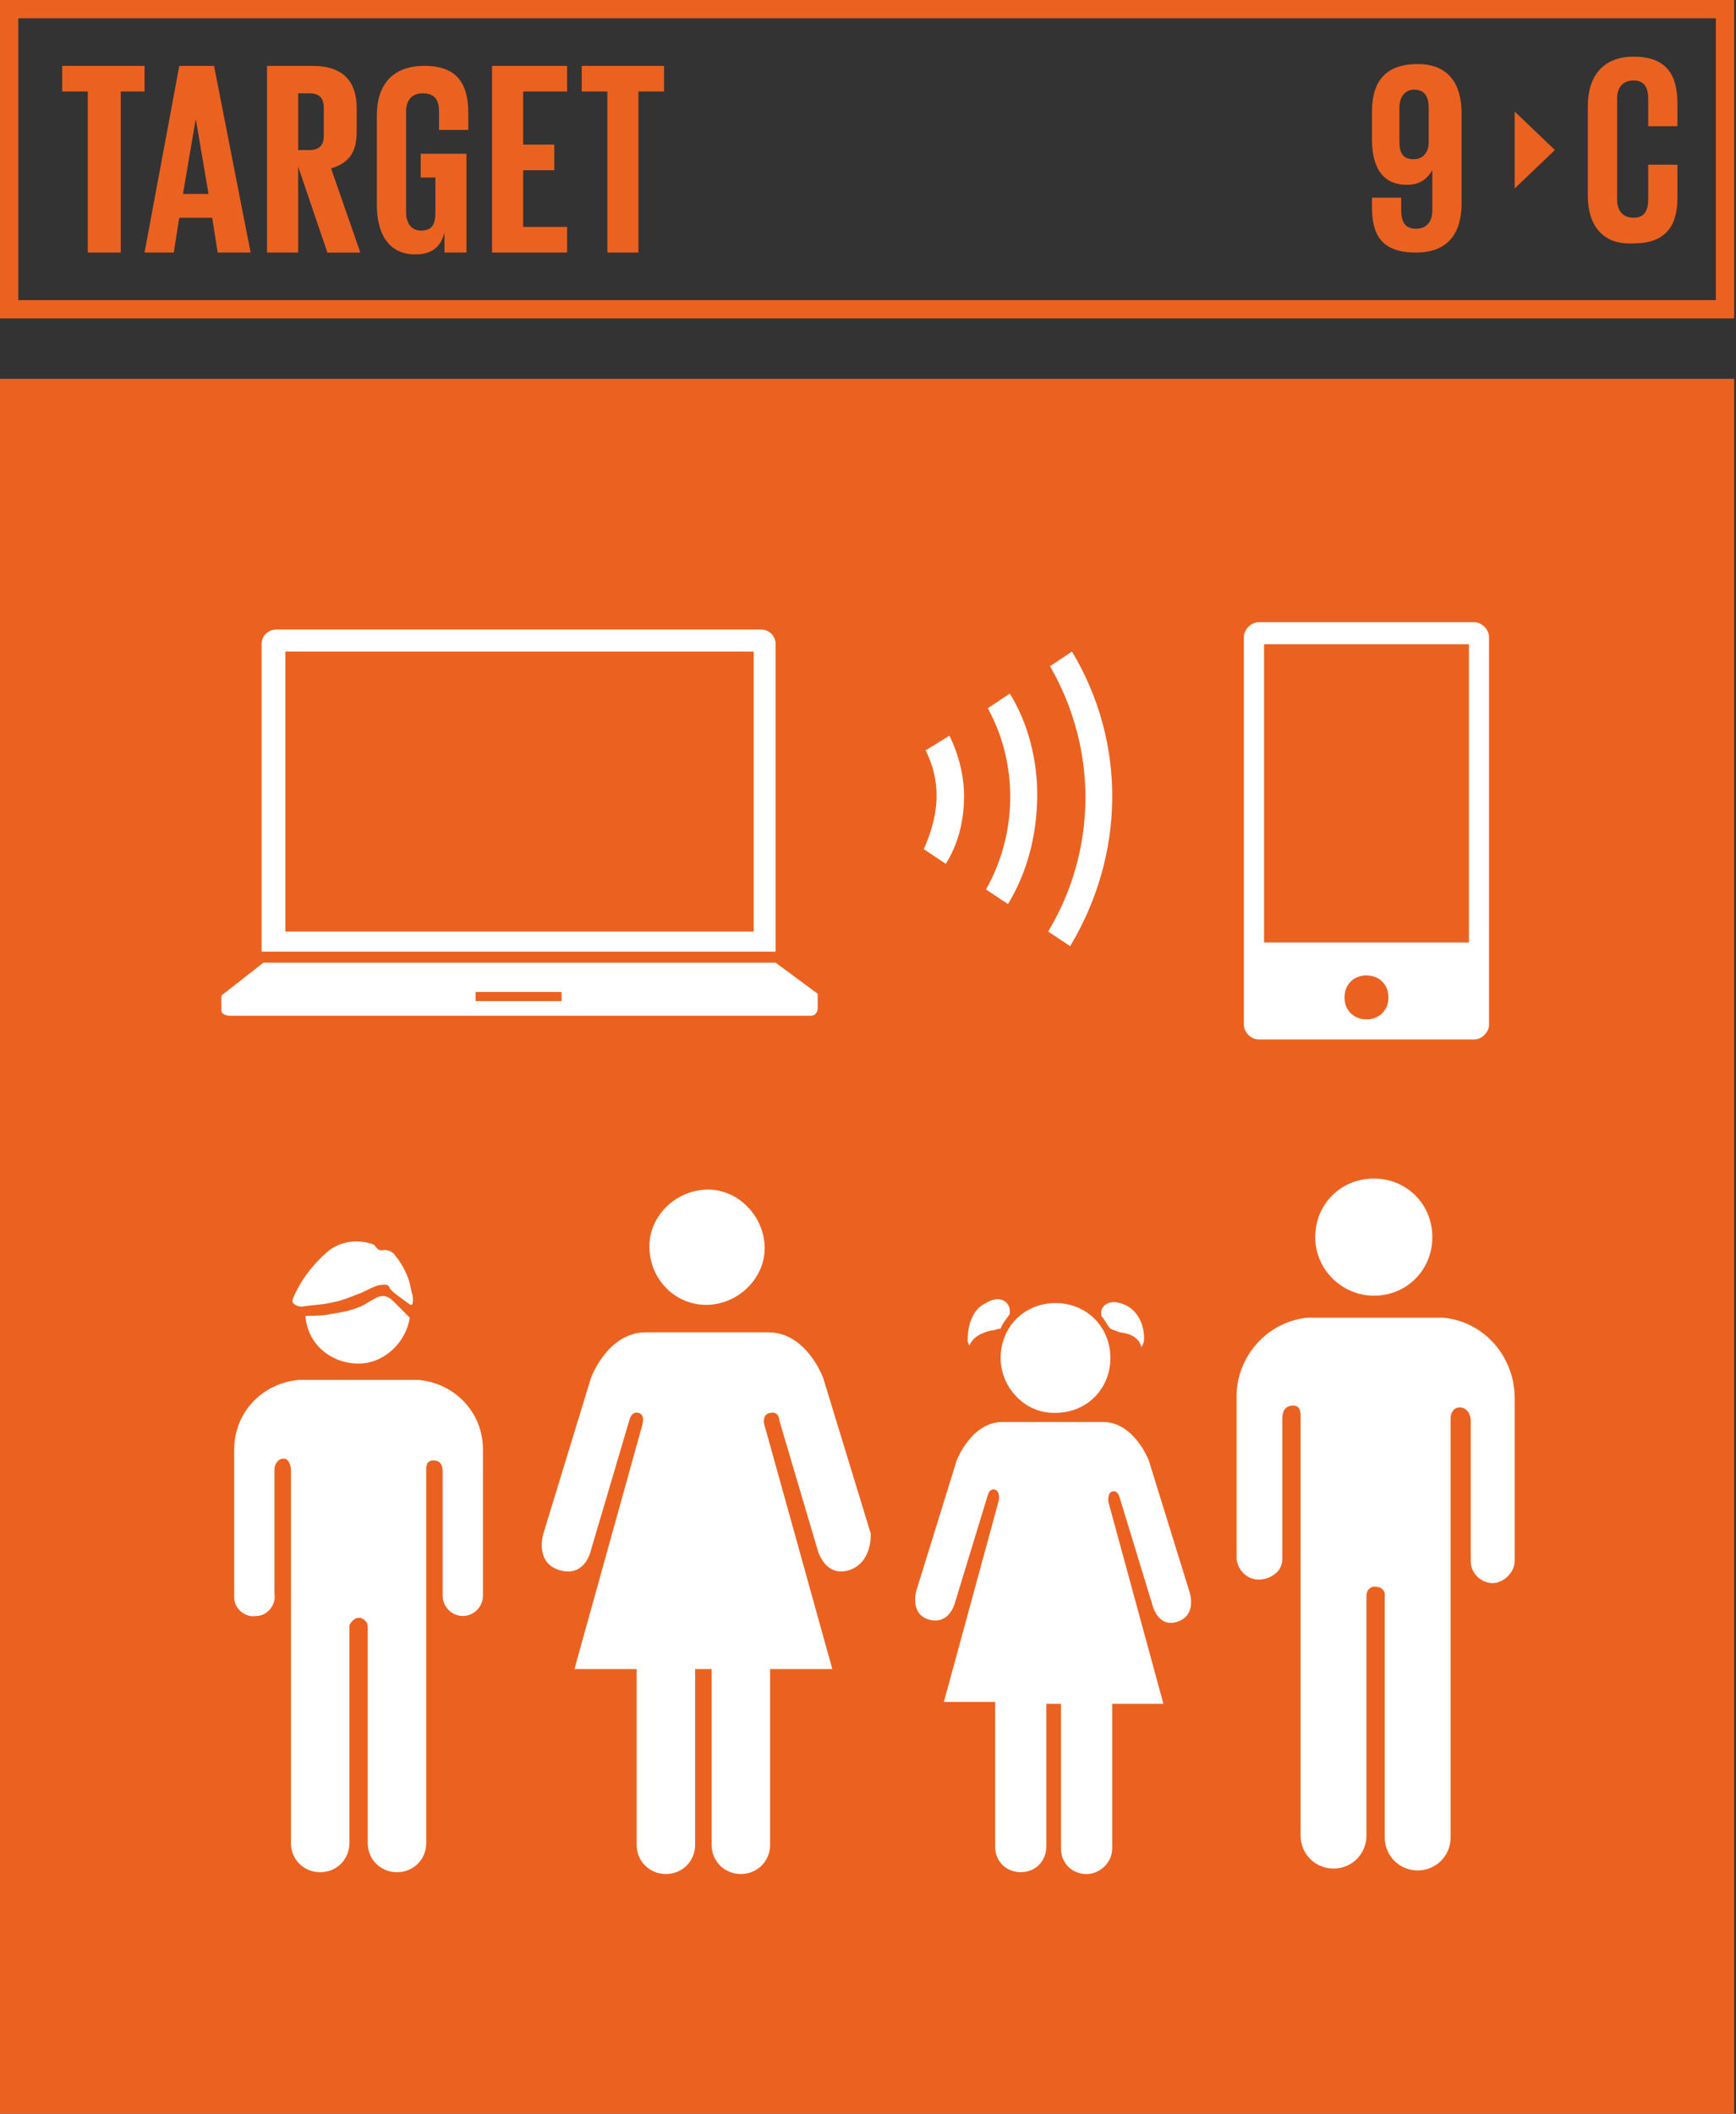 <?xml version="1.0" encoding="UTF-8"?><svg id="Capa_1" xmlns="http://www.w3.org/2000/svg" viewBox="0 0 467 568.37"><rect x="0" y="0" width="467" height="568.37" fill="#333333" stroke="none"/><defs><style>.cls-1{fill:#eb6220;}.cls-2{fill:#fff;}</style></defs><path class="cls-1" d="M4.92,80.7H461.59V4.92H4.92V80.7Zm462.08,4.92H0V0H466.51V85.62h.49Z"/><polygon class="cls-1" points="16.73 17.72 38.88 17.72 38.88 24.6 32.48 24.6 32.48 67.91 23.62 67.91 23.62 24.6 16.73 24.6 16.73 17.72"/><path class="cls-1" d="M49.21,52.16h6.89l-3.44-20.18-3.44,20.18Zm-10.33,15.75l9.35-50.19h9.35l9.84,50.19h-8.86l-1.48-9.35h-8.86l-1.48,9.35h-7.87Z"/><path class="cls-1" d="M80.21,24.6v15.75h2.95c2.95,0,3.94-1.48,3.94-3.94v-7.38c0-2.95-1.48-3.94-3.94-3.94h-2.95v-.49Zm0,20.18v23.13h-8.37V17.72h12.3c8.37,0,11.81,4.43,11.81,11.32v6.4c0,5.41-1.97,8.37-6.89,9.84l7.87,22.64h-8.86l-7.87-23.13Z"/><path class="cls-1" d="M113.67,41.34h11.81v26.57h-5.91v-5.41c-.98,3.94-3.44,5.91-7.87,5.91-7.38,0-10.33-5.91-10.33-13.29V31c0-7.87,3.94-13.29,12.79-13.29,9.35,0,11.81,5.41,11.81,12.79v4.43h-7.87v-4.92c0-2.95-.98-4.92-4.43-4.92-2.95,0-4.43,1.97-4.43,4.92v27.07c0,2.95,1.48,4.92,3.94,4.92,2.95,0,3.94-1.48,3.94-4.92v-9.35h-3.94v-6.4h.49Z"/><polygon class="cls-1" points="132.37 17.72 152.55 17.72 152.55 24.6 140.74 24.6 140.74 38.88 149.11 38.88 149.11 45.77 140.74 45.77 140.74 61.02 152.55 61.02 152.55 67.91 132.37 67.91 132.37 17.72"/><polygon class="cls-1" points="156.49 17.72 178.63 17.72 178.63 24.6 171.74 24.6 171.74 67.91 163.38 67.91 163.38 24.6 156.49 24.6 156.49 17.72"/><path class="cls-1" d="M427.14,52.64V28.53c0-7.87,3.94-13.29,12.3-13.29,9.35,0,11.81,5.41,11.81,12.79v5.91h-7.87v-7.38c0-2.95-.98-4.92-3.94-4.92s-4.43,1.97-4.43,4.92v27.07c0,2.95,1.48,4.92,4.43,4.92s3.94-1.97,3.94-4.92v-9.35h7.87v8.86c0,7.38-2.95,12.3-11.81,12.3-8.37,.49-12.3-4.92-12.3-12.79"/><path class="cls-1" d="M376.45,29.03v8.86c0,3.44,.98,4.92,3.94,4.92,2.46,0,3.94-1.97,3.94-4.43v-9.35c0-2.95-.98-4.92-3.94-4.92-2.46,0-3.94,1.97-3.94,4.92m16.73,1.48v24.11c0,7.87-3.44,13.29-12.3,13.29-9.35,0-11.81-4.92-11.81-12.3v-2.46h7.87v3.44c0,2.95,.98,4.92,3.94,4.92s4.43-1.97,4.43-4.92v-10.83c-1.48,2.46-3.44,3.94-6.89,3.94-5.91,0-9.35-3.94-9.35-12.3v-7.38c0-7.87,3.44-12.79,12.3-12.79,8.37,0,11.81,5.41,11.81,13.29"/><polygon class="cls-1" points="407.46 30 407.46 50.67 418.28 40.34 407.46 30"/><g><rect class="cls-1" x="0" y="101.86" width="466.51" height="466.51"/><path class="cls-2" d="M202.74,250.48H76.77v-75.29h125.98v75.29Zm5.91-77.26c0-1.97-1.48-3.94-3.94-3.94H74.31c-1.97,0-3.94,1.48-3.94,3.94v82.67H208.65v-82.67Z"/><path class="cls-2" d="M151.07,269.18h-23.13v-2.46h23.13v2.46Zm57.58-10.33H70.86l-11.32,8.86v3.94c0,1.48,2.46,1.48,2.46,1.48H218c1.97,0,1.97-1.97,1.97-1.97v-3.94l-11.32-8.37Z"/><path class="cls-2" d="M395.15,253.43h-55.11v-80.21h55.11v80.21Zm-27.56,20.67c-3.44,0-5.91-2.46-5.91-5.91s2.46-5.91,5.91-5.91,5.91,2.46,5.91,5.91-2.46,5.91-5.91,5.91m29.03-106.79h-58.07c-1.97,0-3.94,1.97-3.94,3.94v104.32c0,1.97,1.97,3.94,3.94,3.94h58.07c1.97,0,3.94-1.97,3.94-3.94v-104.32c0-1.97-1.97-3.94-3.94-3.94"/><path class="cls-2" d="M249,201.76c1.97,3.94,2.95,7.87,2.95,12.3,0,4.92-1.48,9.84-3.44,14.27l5.91,3.94c3.44-5.41,4.92-11.81,4.92-18.21,0-5.41-1.48-11.32-3.94-16.24l-6.4,3.94Z"/><path class="cls-2" d="M265.73,190.44c8.37,15.26,7.87,33.95-.49,48.72l5.91,3.94c5.41-8.86,7.87-19.19,7.87-29.53,0-9.35-2.46-19.19-7.38-27.07l-5.91,3.94Z"/><path class="cls-2" d="M288.37,175.19l-5.91,3.94c12.79,22.14,12.79,49.21-.49,71.35l5.91,3.94c14.76-24.6,15.26-54.62,.49-79.23"/><path class="cls-2" d="M369.56,348.4c8.86,0,15.75-6.89,15.75-15.75s-6.89-15.75-15.75-15.75-15.75,6.89-15.75,15.75,7.38,15.75,15.75,15.75"/><path class="cls-2" d="M388.26,354.31h-36.42c-10.83,.98-19.19,10.33-19.19,21.16v43.8c.49,3.44,3.44,5.91,6.89,5.41,2.95-.49,5.41-2.46,5.41-5.41v-37.89c0-1.48,.49-3.44,2.95-3.44,1.97,0,1.97,1.97,1.97,2.95v112.69c0,4.92,3.94,8.86,8.86,8.86s8.86-3.94,8.86-8.86v-64.46c0-1.48,.98-2.46,1.97-2.46h.49c1.48,0,2.46,.98,2.46,1.97v65.45c0,4.92,3.94,8.86,8.86,8.86s8.86-3.94,8.86-8.86v-112.69c0-.98,.49-2.95,2.46-2.95s2.95,1.97,2.95,3.44v37.89c0,3.44,2.95,5.91,5.91,5.91s5.91-2.95,5.91-5.91v-43.8c0-11.32-8.37-20.67-19.19-21.65"/><path class="cls-2" d="M189.95,350.86c8.37,0,15.75-6.89,15.75-15.25s-6.89-15.75-15.26-15.75-15.75,6.89-15.75,15.25c0,8.86,6.89,15.75,15.26,15.75"/><path class="cls-2" d="M234.24,412.38l-12.79-41.83s-4.43-12.3-14.76-12.3h-32.97c-10.33,0-14.76,12.3-14.76,12.3l-12.79,41.83s-2.46,7.87,4.43,9.84c6.89,1.97,8.37-5.41,8.37-5.41l10.33-34.94s.49-2.46,2.46-1.97c1.97,.49,.98,3.44,.98,3.44l-18.21,65.45h16.73v47.24c0,4.43,3.44,7.87,7.87,7.87s7.87-3.44,7.87-7.87v-47.24h4.43v47.24c0,4.43,3.44,7.87,7.87,7.87s7.87-3.44,7.87-7.87v-47.24h16.73l-18.21-65.45s-.98-2.95,1.48-3.44c2.46-.49,2.46,1.97,2.46,1.97l10.33,34.94s1.97,7.38,8.37,5.41c6.4-1.97,5.91-9.84,5.91-9.84"/><path class="cls-2" d="M319.86,427.63l-10.83-34.94s-3.94-10.33-12.3-10.33h-27.07c-8.37,0-12.3,10.33-12.3,10.33l-10.83,34.94s-1.97,6.4,3.44,7.87c5.41,1.48,6.89-4.43,6.89-4.43l8.86-29.03s.49-1.97,1.97-1.48,.98,2.95,.98,2.95l-14.76,54.13h13.78v38.88c0,3.94,2.95,6.89,6.89,6.89s6.89-2.95,6.89-6.89v-38.38h3.94v38.88c0,3.94,2.95,6.89,6.89,6.89,3.44,0,6.89-2.95,6.89-6.89v-38.88h13.78l-14.76-54.13s-.49-2.46,.98-2.95,1.97,1.48,1.97,1.48l8.86,29.03s1.48,6.4,6.89,4.43c5.41-1.97,2.95-8.37,2.95-8.37"/><path class="cls-2" d="M260.81,361.69c.49-.98,1.48-2.95,5.91-3.94,.98,0,1.48-.49,2.46-.49,.49-1.48,1.48-2.46,2.46-3.94v-.98c0-1.97-2.46-4.43-6.4-1.97-5.41,2.46-4.92,10.33-4.92,10.33,0,0,.49,1.48,.49,.98"/><path class="cls-2" d="M298.7,357.26c.98,.49,1.48,.49,2.46,.98,4.43,.49,5.41,2.46,5.91,3.94,0,.49,0,0,.49-.98,.49-.98,.49-7.87-4.92-10.33-4.43-1.97-6.4,.49-6.4,1.97v.98c.98,.98,1.48,2.46,2.46,3.44"/><path class="cls-2" d="M283.94,379.9c8.37,0,14.76-6.4,14.76-14.76s-6.4-14.76-14.76-14.76-14.76,6.4-14.76,14.76c0,7.87,6.4,14.76,14.27,14.76h.49Z"/><path class="cls-2" d="M129.91,396.63v32.48c0,2.95-2.46,5.41-5.41,5.41s-5.41-2.46-5.41-5.41v-33.46c0-1.48-.49-2.95-2.46-2.95s-1.97,1.48-1.97,2.95v99.9c0,4.43-3.44,7.87-7.87,7.87s-7.87-3.44-7.87-7.87v-58.07c0-.98-.49-1.97-1.97-2.46h-.49c-.98,0-1.97,.98-2.46,1.97v58.56c0,4.43-3.44,7.87-7.87,7.87s-7.87-3.44-7.87-7.87v-100.39c0-.98-.49-2.95-1.97-2.95s-2.46,1.48-2.46,2.95v33.46c.49,2.95-1.97,5.91-4.92,5.91-2.95,.49-5.91-1.97-5.91-4.92v-39.86c0-9.84,7.38-17.72,17.22-18.7h32.48c9.84,.98,17.22,8.86,17.22,18.7v6.89Z"/><path class="cls-2" d="M105.8,349.88c-.98-.98-2.46-1.97-4.43-.98q-1.97,.98-3.44,1.97c-2.95,1.48-5.91,1.97-8.86,2.46-2.46,.49-4.43,.49-6.89,.49,.49,7.87,7.38,13.29,15.26,12.79,6.4-.49,11.81-5.91,12.79-12.3-1.48-1.48-2.95-2.95-4.43-4.43"/><path class="cls-2" d="M88.58,350.37c2.95-.49,5.41-1.48,7.87-2.46,1.48-.49,2.95-1.48,4.43-1.97,.98-.49,1.97-.49,2.95-.49,.49,0,.98,.49,.98,.98l.98,.98s.49,.49,3.94,2.95q.49,.49,.98,.49c.49,0,.49-2.46,0-3.44-.49-3.44-1.97-6.89-4.43-9.84-.49-.98-1.97-1.48-2.95-1.48-1.97,.49-1.97-.98-2.95-1.48-3.94-1.48-8.86-.98-12.3,1.97-3.94,3.44-7.38,7.87-9.35,12.79-.49,.98,.98,1.97,2.46,1.97,2.95-.49,5.41-.49,7.38-.98"/></g></svg>